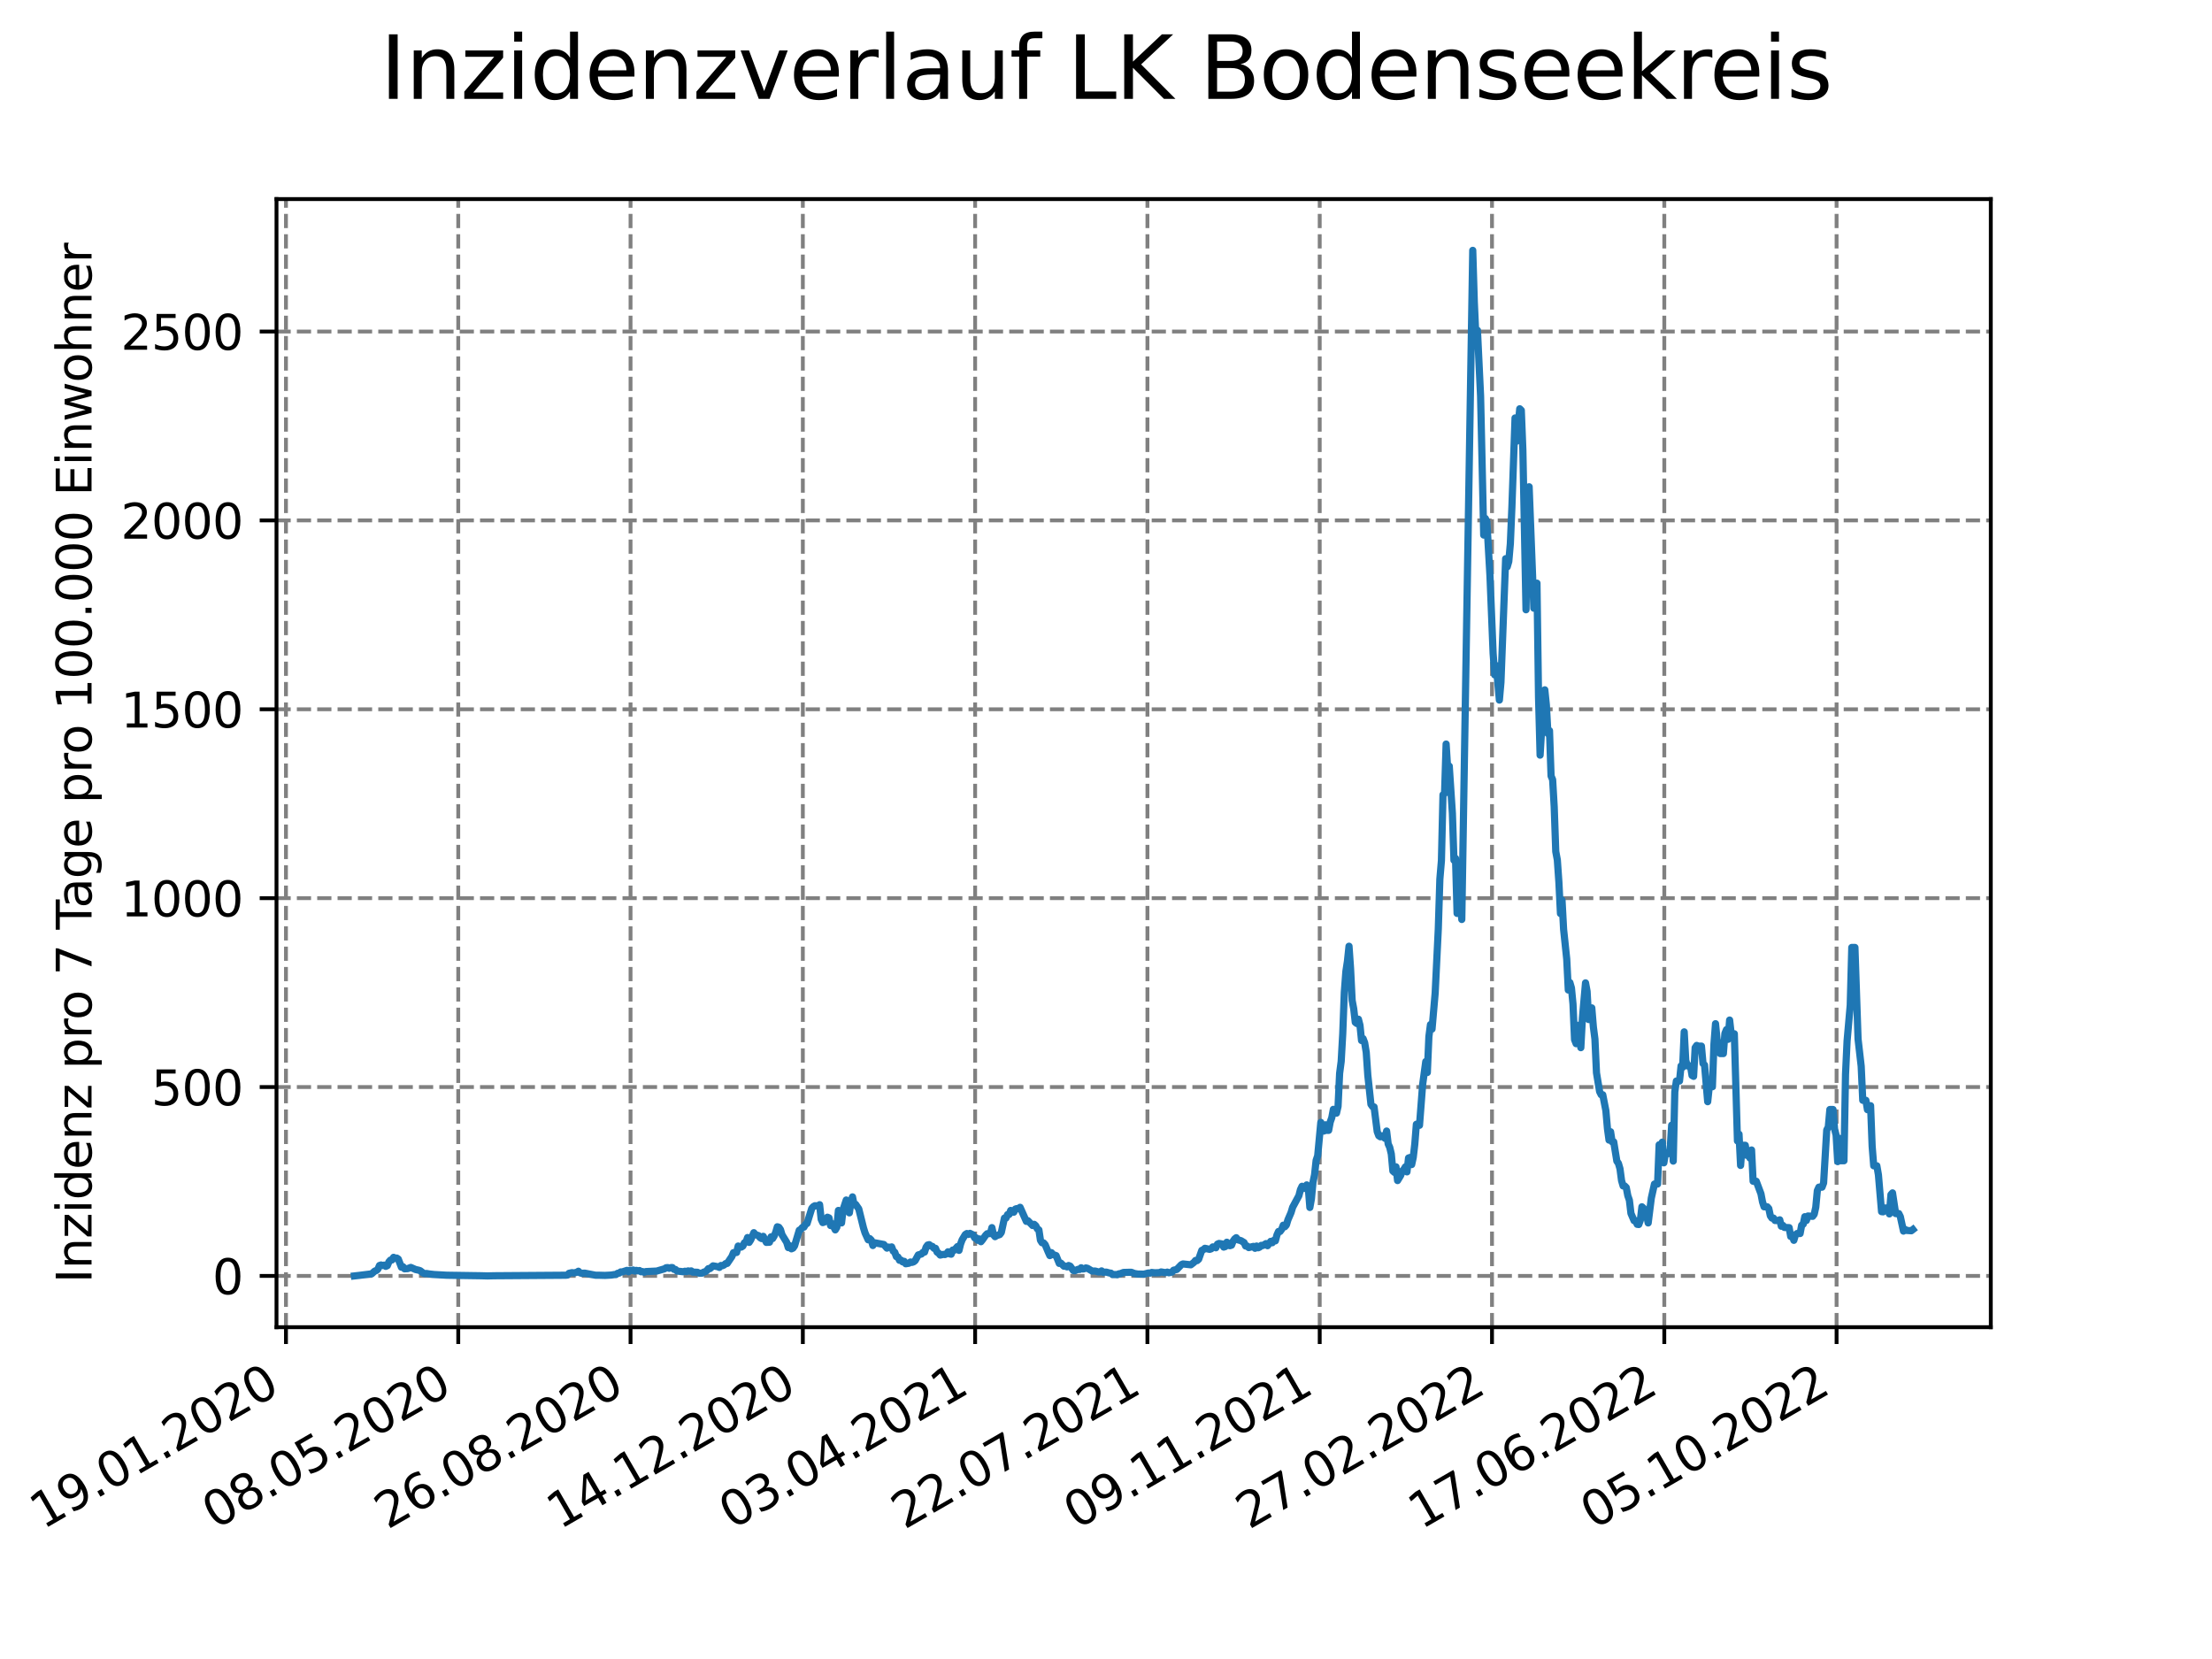 <?xml version="1.0" encoding="utf-8" standalone="no"?>
<!DOCTYPE svg PUBLIC "-//W3C//DTD SVG 1.1//EN"
  "http://www.w3.org/Graphics/SVG/1.1/DTD/svg11.dtd">
<svg xmlns:xlink="http://www.w3.org/1999/xlink" width="460.8pt" height="345.6pt" viewBox="0 0 460.8 345.6" xmlns="http://www.w3.org/2000/svg" version="1.1">
 <defs>
  <style type="text/css">*{stroke-linejoin: round; stroke-linecap: butt}</style>
 </defs>
 <g id="figure_1">
  <g id="patch_1">
   <path d="M 0 345.6 
L 460.8 345.6 
L 460.8 0 
L 0 0 
z
" style="fill: #ffffff"/>
  </g>
  <g id="axes_1">
   <g id="patch_2">
    <path d="M 57.6 276.48 
L 414.72 276.48 
L 414.72 41.472 
L 57.6 41.472 
z
" style="fill: #ffffff"/>
   </g>
   <g id="matplotlib.axis_1">
    <g id="xtick_1">
     <g id="line2d_1">
      <path d="M 59.571 276.48 
L 59.571 41.472 
" clip-path="url(#pe6382458a6)" style="fill: none; stroke-dasharray: 2.96,1.28; stroke-dashoffset: 0; stroke: #808080; stroke-width: 0.8"/>
     </g>
     <g id="line2d_2">
      <defs>
       <path id="m60e5f8eee6" d="M 0 0 
L 0 3.5 
" style="stroke: #000000; stroke-width: 0.8"/>
      </defs>
      <g>
       <use xlink:href="#m60e5f8eee6" x="59.571" y="276.48" style="stroke: #000000; stroke-width: 0.8"/>
      </g>
     </g>
     <g id="text_1">
      <!-- 19.01.2020 -->
      <g transform="translate(8.946 318.689) rotate(-30) scale(0.1 -0.1)">
       <defs>
        <path id="DejaVuSans-31" d="M 794 531 
L 1825 531 
L 1825 4091 
L 703 3866 
L 703 4441 
L 1819 4666 
L 2450 4666 
L 2450 531 
L 3481 531 
L 3481 0 
L 794 0 
L 794 531 
z
" transform="scale(0.016)"/>
        <path id="DejaVuSans-39" d="M 703 97 
L 703 672 
Q 941 559 1184 500 
Q 1428 441 1663 441 
Q 2288 441 2617 861 
Q 2947 1281 2994 2138 
Q 2813 1869 2534 1725 
Q 2256 1581 1919 1581 
Q 1219 1581 811 2004 
Q 403 2428 403 3163 
Q 403 3881 828 4315 
Q 1253 4750 1959 4750 
Q 2769 4750 3195 4129 
Q 3622 3509 3622 2328 
Q 3622 1225 3098 567 
Q 2575 -91 1691 -91 
Q 1453 -91 1209 -44 
Q 966 3 703 97 
z
M 1959 2075 
Q 2384 2075 2632 2365 
Q 2881 2656 2881 3163 
Q 2881 3666 2632 3958 
Q 2384 4250 1959 4250 
Q 1534 4250 1286 3958 
Q 1038 3666 1038 3163 
Q 1038 2656 1286 2365 
Q 1534 2075 1959 2075 
z
" transform="scale(0.016)"/>
        <path id="DejaVuSans-2e" d="M 684 794 
L 1344 794 
L 1344 0 
L 684 0 
L 684 794 
z
" transform="scale(0.016)"/>
        <path id="DejaVuSans-30" d="M 2034 4250 
Q 1547 4250 1301 3770 
Q 1056 3291 1056 2328 
Q 1056 1369 1301 889 
Q 1547 409 2034 409 
Q 2525 409 2770 889 
Q 3016 1369 3016 2328 
Q 3016 3291 2770 3770 
Q 2525 4250 2034 4250 
z
M 2034 4750 
Q 2819 4750 3233 4129 
Q 3647 3509 3647 2328 
Q 3647 1150 3233 529 
Q 2819 -91 2034 -91 
Q 1250 -91 836 529 
Q 422 1150 422 2328 
Q 422 3509 836 4129 
Q 1250 4750 2034 4750 
z
" transform="scale(0.016)"/>
        <path id="DejaVuSans-32" d="M 1228 531 
L 3431 531 
L 3431 0 
L 469 0 
L 469 531 
Q 828 903 1448 1529 
Q 2069 2156 2228 2338 
Q 2531 2678 2651 2914 
Q 2772 3150 2772 3378 
Q 2772 3750 2511 3984 
Q 2250 4219 1831 4219 
Q 1534 4219 1204 4116 
Q 875 4013 500 3803 
L 500 4441 
Q 881 4594 1212 4672 
Q 1544 4750 1819 4750 
Q 2544 4750 2975 4387 
Q 3406 4025 3406 3419 
Q 3406 3131 3298 2873 
Q 3191 2616 2906 2266 
Q 2828 2175 2409 1742 
Q 1991 1309 1228 531 
z
" transform="scale(0.016)"/>
       </defs>
       <use xlink:href="#DejaVuSans-31"/>
       <use xlink:href="#DejaVuSans-39" x="63.623"/>
       <use xlink:href="#DejaVuSans-2e" x="127.246"/>
       <use xlink:href="#DejaVuSans-30" x="159.033"/>
       <use xlink:href="#DejaVuSans-31" x="222.656"/>
       <use xlink:href="#DejaVuSans-2e" x="286.279"/>
       <use xlink:href="#DejaVuSans-32" x="318.066"/>
       <use xlink:href="#DejaVuSans-30" x="381.689"/>
       <use xlink:href="#DejaVuSans-32" x="445.312"/>
       <use xlink:href="#DejaVuSans-30" x="508.936"/>
      </g>
     </g>
    </g>
    <g id="xtick_2">
     <g id="line2d_3">
      <path d="M 95.463 276.48 
L 95.463 41.472 
" clip-path="url(#pe6382458a6)" style="fill: none; stroke-dasharray: 2.96,1.28; stroke-dashoffset: 0; stroke: #808080; stroke-width: 0.8"/>
     </g>
     <g id="line2d_4">
      <g>
       <use xlink:href="#m60e5f8eee6" x="95.463" y="276.48" style="stroke: #000000; stroke-width: 0.8"/>
      </g>
     </g>
     <g id="text_2">
      <!-- 08.05.2020 -->
      <g transform="translate(44.838 318.689) rotate(-30) scale(0.1 -0.1)">
       <defs>
        <path id="DejaVuSans-38" d="M 2034 2216 
Q 1584 2216 1326 1975 
Q 1069 1734 1069 1313 
Q 1069 891 1326 650 
Q 1584 409 2034 409 
Q 2484 409 2743 651 
Q 3003 894 3003 1313 
Q 3003 1734 2745 1975 
Q 2488 2216 2034 2216 
z
M 1403 2484 
Q 997 2584 770 2862 
Q 544 3141 544 3541 
Q 544 4100 942 4425 
Q 1341 4750 2034 4750 
Q 2731 4750 3128 4425 
Q 3525 4100 3525 3541 
Q 3525 3141 3298 2862 
Q 3072 2584 2669 2484 
Q 3125 2378 3379 2068 
Q 3634 1759 3634 1313 
Q 3634 634 3220 271 
Q 2806 -91 2034 -91 
Q 1263 -91 848 271 
Q 434 634 434 1313 
Q 434 1759 690 2068 
Q 947 2378 1403 2484 
z
M 1172 3481 
Q 1172 3119 1398 2916 
Q 1625 2713 2034 2713 
Q 2441 2713 2670 2916 
Q 2900 3119 2900 3481 
Q 2900 3844 2670 4047 
Q 2441 4250 2034 4250 
Q 1625 4250 1398 4047 
Q 1172 3844 1172 3481 
z
" transform="scale(0.016)"/>
        <path id="DejaVuSans-35" d="M 691 4666 
L 3169 4666 
L 3169 4134 
L 1269 4134 
L 1269 2991 
Q 1406 3038 1543 3061 
Q 1681 3084 1819 3084 
Q 2600 3084 3056 2656 
Q 3513 2228 3513 1497 
Q 3513 744 3044 326 
Q 2575 -91 1722 -91 
Q 1428 -91 1123 -41 
Q 819 9 494 109 
L 494 744 
Q 775 591 1075 516 
Q 1375 441 1709 441 
Q 2250 441 2565 725 
Q 2881 1009 2881 1497 
Q 2881 1984 2565 2268 
Q 2250 2553 1709 2553 
Q 1456 2553 1204 2497 
Q 953 2441 691 2322 
L 691 4666 
z
" transform="scale(0.016)"/>
       </defs>
       <use xlink:href="#DejaVuSans-30"/>
       <use xlink:href="#DejaVuSans-38" x="63.623"/>
       <use xlink:href="#DejaVuSans-2e" x="127.246"/>
       <use xlink:href="#DejaVuSans-30" x="159.033"/>
       <use xlink:href="#DejaVuSans-35" x="222.656"/>
       <use xlink:href="#DejaVuSans-2e" x="286.279"/>
       <use xlink:href="#DejaVuSans-32" x="318.066"/>
       <use xlink:href="#DejaVuSans-30" x="381.689"/>
       <use xlink:href="#DejaVuSans-32" x="445.312"/>
       <use xlink:href="#DejaVuSans-30" x="508.936"/>
      </g>
     </g>
    </g>
    <g id="xtick_3">
     <g id="line2d_5">
      <path d="M 131.354 276.48 
L 131.354 41.472 
" clip-path="url(#pe6382458a6)" style="fill: none; stroke-dasharray: 2.96,1.28; stroke-dashoffset: 0; stroke: #808080; stroke-width: 0.8"/>
     </g>
     <g id="line2d_6">
      <g>
       <use xlink:href="#m60e5f8eee6" x="131.354" y="276.48" style="stroke: #000000; stroke-width: 0.8"/>
      </g>
     </g>
     <g id="text_3">
      <!-- 26.08.2020 -->
      <g transform="translate(80.729 318.689) rotate(-30) scale(0.1 -0.1)">
       <defs>
        <path id="DejaVuSans-36" d="M 2113 2584 
Q 1688 2584 1439 2293 
Q 1191 2003 1191 1497 
Q 1191 994 1439 701 
Q 1688 409 2113 409 
Q 2538 409 2786 701 
Q 3034 994 3034 1497 
Q 3034 2003 2786 2293 
Q 2538 2584 2113 2584 
z
M 3366 4563 
L 3366 3988 
Q 3128 4100 2886 4159 
Q 2644 4219 2406 4219 
Q 1781 4219 1451 3797 
Q 1122 3375 1075 2522 
Q 1259 2794 1537 2939 
Q 1816 3084 2150 3084 
Q 2853 3084 3261 2657 
Q 3669 2231 3669 1497 
Q 3669 778 3244 343 
Q 2819 -91 2113 -91 
Q 1303 -91 875 529 
Q 447 1150 447 2328 
Q 447 3434 972 4092 
Q 1497 4750 2381 4750 
Q 2619 4750 2861 4703 
Q 3103 4656 3366 4563 
z
" transform="scale(0.016)"/>
       </defs>
       <use xlink:href="#DejaVuSans-32"/>
       <use xlink:href="#DejaVuSans-36" x="63.623"/>
       <use xlink:href="#DejaVuSans-2e" x="127.246"/>
       <use xlink:href="#DejaVuSans-30" x="159.033"/>
       <use xlink:href="#DejaVuSans-38" x="222.656"/>
       <use xlink:href="#DejaVuSans-2e" x="286.279"/>
       <use xlink:href="#DejaVuSans-32" x="318.066"/>
       <use xlink:href="#DejaVuSans-30" x="381.689"/>
       <use xlink:href="#DejaVuSans-32" x="445.312"/>
       <use xlink:href="#DejaVuSans-30" x="508.936"/>
      </g>
     </g>
    </g>
    <g id="xtick_4">
     <g id="line2d_7">
      <path d="M 167.246 276.48 
L 167.246 41.472 
" clip-path="url(#pe6382458a6)" style="fill: none; stroke-dasharray: 2.96,1.28; stroke-dashoffset: 0; stroke: #808080; stroke-width: 0.8"/>
     </g>
     <g id="line2d_8">
      <g>
       <use xlink:href="#m60e5f8eee6" x="167.246" y="276.48" style="stroke: #000000; stroke-width: 0.8"/>
      </g>
     </g>
     <g id="text_4">
      <!-- 14.12.2020 -->
      <g transform="translate(116.62 318.689) rotate(-30) scale(0.1 -0.1)">
       <defs>
        <path id="DejaVuSans-34" d="M 2419 4116 
L 825 1625 
L 2419 1625 
L 2419 4116 
z
M 2253 4666 
L 3047 4666 
L 3047 1625 
L 3713 1625 
L 3713 1100 
L 3047 1100 
L 3047 0 
L 2419 0 
L 2419 1100 
L 313 1100 
L 313 1709 
L 2253 4666 
z
" transform="scale(0.016)"/>
       </defs>
       <use xlink:href="#DejaVuSans-31"/>
       <use xlink:href="#DejaVuSans-34" x="63.623"/>
       <use xlink:href="#DejaVuSans-2e" x="127.246"/>
       <use xlink:href="#DejaVuSans-31" x="159.033"/>
       <use xlink:href="#DejaVuSans-32" x="222.656"/>
       <use xlink:href="#DejaVuSans-2e" x="286.279"/>
       <use xlink:href="#DejaVuSans-32" x="318.066"/>
       <use xlink:href="#DejaVuSans-30" x="381.689"/>
       <use xlink:href="#DejaVuSans-32" x="445.312"/>
       <use xlink:href="#DejaVuSans-30" x="508.936"/>
      </g>
     </g>
    </g>
    <g id="xtick_5">
     <g id="line2d_9">
      <path d="M 203.137 276.48 
L 203.137 41.472 
" clip-path="url(#pe6382458a6)" style="fill: none; stroke-dasharray: 2.96,1.28; stroke-dashoffset: 0; stroke: #808080; stroke-width: 0.8"/>
     </g>
     <g id="line2d_10">
      <g>
       <use xlink:href="#m60e5f8eee6" x="203.137" y="276.48" style="stroke: #000000; stroke-width: 0.8"/>
      </g>
     </g>
     <g id="text_5">
      <!-- 03.04.2021 -->
      <g transform="translate(152.512 318.689) rotate(-30) scale(0.1 -0.1)">
       <defs>
        <path id="DejaVuSans-33" d="M 2597 2516 
Q 3050 2419 3304 2112 
Q 3559 1806 3559 1356 
Q 3559 666 3084 287 
Q 2609 -91 1734 -91 
Q 1441 -91 1130 -33 
Q 819 25 488 141 
L 488 750 
Q 750 597 1062 519 
Q 1375 441 1716 441 
Q 2309 441 2620 675 
Q 2931 909 2931 1356 
Q 2931 1769 2642 2001 
Q 2353 2234 1838 2234 
L 1294 2234 
L 1294 2753 
L 1863 2753 
Q 2328 2753 2575 2939 
Q 2822 3125 2822 3475 
Q 2822 3834 2567 4026 
Q 2313 4219 1838 4219 
Q 1578 4219 1281 4162 
Q 984 4106 628 3988 
L 628 4550 
Q 988 4650 1302 4700 
Q 1616 4750 1894 4750 
Q 2613 4750 3031 4423 
Q 3450 4097 3450 3541 
Q 3450 3153 3228 2886 
Q 3006 2619 2597 2516 
z
" transform="scale(0.016)"/>
       </defs>
       <use xlink:href="#DejaVuSans-30"/>
       <use xlink:href="#DejaVuSans-33" x="63.623"/>
       <use xlink:href="#DejaVuSans-2e" x="127.246"/>
       <use xlink:href="#DejaVuSans-30" x="159.033"/>
       <use xlink:href="#DejaVuSans-34" x="222.656"/>
       <use xlink:href="#DejaVuSans-2e" x="286.279"/>
       <use xlink:href="#DejaVuSans-32" x="318.066"/>
       <use xlink:href="#DejaVuSans-30" x="381.689"/>
       <use xlink:href="#DejaVuSans-32" x="445.312"/>
       <use xlink:href="#DejaVuSans-31" x="508.936"/>
      </g>
     </g>
    </g>
    <g id="xtick_6">
     <g id="line2d_11">
      <path d="M 239.029 276.48 
L 239.029 41.472 
" clip-path="url(#pe6382458a6)" style="fill: none; stroke-dasharray: 2.96,1.28; stroke-dashoffset: 0; stroke: #808080; stroke-width: 0.8"/>
     </g>
     <g id="line2d_12">
      <g>
       <use xlink:href="#m60e5f8eee6" x="239.029" y="276.48" style="stroke: #000000; stroke-width: 0.8"/>
      </g>
     </g>
     <g id="text_6">
      <!-- 22.07.2021 -->
      <g transform="translate(188.403 318.689) rotate(-30) scale(0.1 -0.1)">
       <defs>
        <path id="DejaVuSans-37" d="M 525 4666 
L 3525 4666 
L 3525 4397 
L 1831 0 
L 1172 0 
L 2766 4134 
L 525 4134 
L 525 4666 
z
" transform="scale(0.016)"/>
       </defs>
       <use xlink:href="#DejaVuSans-32"/>
       <use xlink:href="#DejaVuSans-32" x="63.623"/>
       <use xlink:href="#DejaVuSans-2e" x="127.246"/>
       <use xlink:href="#DejaVuSans-30" x="159.033"/>
       <use xlink:href="#DejaVuSans-37" x="222.656"/>
       <use xlink:href="#DejaVuSans-2e" x="286.279"/>
       <use xlink:href="#DejaVuSans-32" x="318.066"/>
       <use xlink:href="#DejaVuSans-30" x="381.689"/>
       <use xlink:href="#DejaVuSans-32" x="445.312"/>
       <use xlink:href="#DejaVuSans-31" x="508.936"/>
      </g>
     </g>
    </g>
    <g id="xtick_7">
     <g id="line2d_13">
      <path d="M 274.92 276.48 
L 274.92 41.472 
" clip-path="url(#pe6382458a6)" style="fill: none; stroke-dasharray: 2.96,1.28; stroke-dashoffset: 0; stroke: #808080; stroke-width: 0.8"/>
     </g>
     <g id="line2d_14">
      <g>
       <use xlink:href="#m60e5f8eee6" x="274.92" y="276.48" style="stroke: #000000; stroke-width: 0.8"/>
      </g>
     </g>
     <g id="text_7">
      <!-- 09.11.2021 -->
      <g transform="translate(224.295 318.689) rotate(-30) scale(0.1 -0.1)">
       <use xlink:href="#DejaVuSans-30"/>
       <use xlink:href="#DejaVuSans-39" x="63.623"/>
       <use xlink:href="#DejaVuSans-2e" x="127.246"/>
       <use xlink:href="#DejaVuSans-31" x="159.033"/>
       <use xlink:href="#DejaVuSans-31" x="222.656"/>
       <use xlink:href="#DejaVuSans-2e" x="286.279"/>
       <use xlink:href="#DejaVuSans-32" x="318.066"/>
       <use xlink:href="#DejaVuSans-30" x="381.689"/>
       <use xlink:href="#DejaVuSans-32" x="445.312"/>
       <use xlink:href="#DejaVuSans-31" x="508.936"/>
      </g>
     </g>
    </g>
    <g id="xtick_8">
     <g id="line2d_15">
      <path d="M 310.812 276.48 
L 310.812 41.472 
" clip-path="url(#pe6382458a6)" style="fill: none; stroke-dasharray: 2.96,1.28; stroke-dashoffset: 0; stroke: #808080; stroke-width: 0.8"/>
     </g>
     <g id="line2d_16">
      <g>
       <use xlink:href="#m60e5f8eee6" x="310.812" y="276.48" style="stroke: #000000; stroke-width: 0.8"/>
      </g>
     </g>
     <g id="text_8">
      <!-- 27.02.2022 -->
      <g transform="translate(260.186 318.689) rotate(-30) scale(0.1 -0.1)">
       <use xlink:href="#DejaVuSans-32"/>
       <use xlink:href="#DejaVuSans-37" x="63.623"/>
       <use xlink:href="#DejaVuSans-2e" x="127.246"/>
       <use xlink:href="#DejaVuSans-30" x="159.033"/>
       <use xlink:href="#DejaVuSans-32" x="222.656"/>
       <use xlink:href="#DejaVuSans-2e" x="286.279"/>
       <use xlink:href="#DejaVuSans-32" x="318.066"/>
       <use xlink:href="#DejaVuSans-30" x="381.689"/>
       <use xlink:href="#DejaVuSans-32" x="445.312"/>
       <use xlink:href="#DejaVuSans-32" x="508.936"/>
      </g>
     </g>
    </g>
    <g id="xtick_9">
     <g id="line2d_17">
      <path d="M 346.703 276.48 
L 346.703 41.472 
" clip-path="url(#pe6382458a6)" style="fill: none; stroke-dasharray: 2.96,1.28; stroke-dashoffset: 0; stroke: #808080; stroke-width: 0.8"/>
     </g>
     <g id="line2d_18">
      <g>
       <use xlink:href="#m60e5f8eee6" x="346.703" y="276.48" style="stroke: #000000; stroke-width: 0.8"/>
      </g>
     </g>
     <g id="text_9">
      <!-- 17.06.2022 -->
      <g transform="translate(296.078 318.689) rotate(-30) scale(0.1 -0.1)">
       <use xlink:href="#DejaVuSans-31"/>
       <use xlink:href="#DejaVuSans-37" x="63.623"/>
       <use xlink:href="#DejaVuSans-2e" x="127.246"/>
       <use xlink:href="#DejaVuSans-30" x="159.033"/>
       <use xlink:href="#DejaVuSans-36" x="222.656"/>
       <use xlink:href="#DejaVuSans-2e" x="286.279"/>
       <use xlink:href="#DejaVuSans-32" x="318.066"/>
       <use xlink:href="#DejaVuSans-30" x="381.689"/>
       <use xlink:href="#DejaVuSans-32" x="445.312"/>
       <use xlink:href="#DejaVuSans-32" x="508.936"/>
      </g>
     </g>
    </g>
    <g id="xtick_10">
     <g id="line2d_19">
      <path d="M 382.594 276.48 
L 382.594 41.472 
" clip-path="url(#pe6382458a6)" style="fill: none; stroke-dasharray: 2.96,1.28; stroke-dashoffset: 0; stroke: #808080; stroke-width: 0.8"/>
     </g>
     <g id="line2d_20">
      <g>
       <use xlink:href="#m60e5f8eee6" x="382.594" y="276.48" style="stroke: #000000; stroke-width: 0.8"/>
      </g>
     </g>
     <g id="text_10">
      <!-- 05.10.2022 -->
      <g transform="translate(331.969 318.689) rotate(-30) scale(0.1 -0.1)">
       <use xlink:href="#DejaVuSans-30"/>
       <use xlink:href="#DejaVuSans-35" x="63.623"/>
       <use xlink:href="#DejaVuSans-2e" x="127.246"/>
       <use xlink:href="#DejaVuSans-31" x="159.033"/>
       <use xlink:href="#DejaVuSans-30" x="222.656"/>
       <use xlink:href="#DejaVuSans-2e" x="286.279"/>
       <use xlink:href="#DejaVuSans-32" x="318.066"/>
       <use xlink:href="#DejaVuSans-30" x="381.689"/>
       <use xlink:href="#DejaVuSans-32" x="445.312"/>
       <use xlink:href="#DejaVuSans-32" x="508.936"/>
      </g>
     </g>
    </g>
   </g>
   <g id="matplotlib.axis_2">
    <g id="ytick_1">
     <g id="line2d_21">
      <path d="M 57.6 265.798 
L 414.72 265.798 
" clip-path="url(#pe6382458a6)" style="fill: none; stroke-dasharray: 2.96,1.28; stroke-dashoffset: 0; stroke: #808080; stroke-width: 0.8"/>
     </g>
     <g id="line2d_22">
      <defs>
       <path id="me1f7dee350" d="M 0 0 
L -3.5 0 
" style="stroke: #000000; stroke-width: 0.8"/>
      </defs>
      <g>
       <use xlink:href="#me1f7dee350" x="57.6" y="265.798" style="stroke: #000000; stroke-width: 0.8"/>
      </g>
     </g>
     <g id="text_11">
      <!-- 0 -->
      <g transform="translate(44.237 269.597) scale(0.1 -0.1)">
       <use xlink:href="#DejaVuSans-30"/>
      </g>
     </g>
    </g>
    <g id="ytick_2">
     <g id="line2d_23">
      <path d="M 57.6 226.451 
L 414.72 226.451 
" clip-path="url(#pe6382458a6)" style="fill: none; stroke-dasharray: 2.96,1.28; stroke-dashoffset: 0; stroke: #808080; stroke-width: 0.8"/>
     </g>
     <g id="line2d_24">
      <g>
       <use xlink:href="#me1f7dee350" x="57.6" y="226.451" style="stroke: #000000; stroke-width: 0.8"/>
      </g>
     </g>
     <g id="text_12">
      <!-- 500 -->
      <g transform="translate(31.512 230.25) scale(0.1 -0.1)">
       <use xlink:href="#DejaVuSans-35"/>
       <use xlink:href="#DejaVuSans-30" x="63.623"/>
       <use xlink:href="#DejaVuSans-30" x="127.246"/>
      </g>
     </g>
    </g>
    <g id="ytick_3">
     <g id="line2d_25">
      <path d="M 57.6 187.104 
L 414.72 187.104 
" clip-path="url(#pe6382458a6)" style="fill: none; stroke-dasharray: 2.96,1.28; stroke-dashoffset: 0; stroke: #808080; stroke-width: 0.8"/>
     </g>
     <g id="line2d_26">
      <g>
       <use xlink:href="#me1f7dee350" x="57.6" y="187.104" style="stroke: #000000; stroke-width: 0.8"/>
      </g>
     </g>
     <g id="text_13">
      <!-- 1000 -->
      <g transform="translate(25.15 190.903) scale(0.1 -0.1)">
       <use xlink:href="#DejaVuSans-31"/>
       <use xlink:href="#DejaVuSans-30" x="63.623"/>
       <use xlink:href="#DejaVuSans-30" x="127.246"/>
       <use xlink:href="#DejaVuSans-30" x="190.869"/>
      </g>
     </g>
    </g>
    <g id="ytick_4">
     <g id="line2d_27">
      <path d="M 57.6 147.756 
L 414.72 147.756 
" clip-path="url(#pe6382458a6)" style="fill: none; stroke-dasharray: 2.96,1.28; stroke-dashoffset: 0; stroke: #808080; stroke-width: 0.8"/>
     </g>
     <g id="line2d_28">
      <g>
       <use xlink:href="#me1f7dee350" x="57.6" y="147.756" style="stroke: #000000; stroke-width: 0.8"/>
      </g>
     </g>
     <g id="text_14">
      <!-- 1500 -->
      <g transform="translate(25.15 151.556) scale(0.1 -0.1)">
       <use xlink:href="#DejaVuSans-31"/>
       <use xlink:href="#DejaVuSans-35" x="63.623"/>
       <use xlink:href="#DejaVuSans-30" x="127.246"/>
       <use xlink:href="#DejaVuSans-30" x="190.869"/>
      </g>
     </g>
    </g>
    <g id="ytick_5">
     <g id="line2d_29">
      <path d="M 57.6 108.409 
L 414.72 108.409 
" clip-path="url(#pe6382458a6)" style="fill: none; stroke-dasharray: 2.96,1.28; stroke-dashoffset: 0; stroke: #808080; stroke-width: 0.8"/>
     </g>
     <g id="line2d_30">
      <g>
       <use xlink:href="#me1f7dee350" x="57.6" y="108.409" style="stroke: #000000; stroke-width: 0.8"/>
      </g>
     </g>
     <g id="text_15">
      <!-- 2000 -->
      <g transform="translate(25.15 112.209) scale(0.1 -0.1)">
       <use xlink:href="#DejaVuSans-32"/>
       <use xlink:href="#DejaVuSans-30" x="63.623"/>
       <use xlink:href="#DejaVuSans-30" x="127.246"/>
       <use xlink:href="#DejaVuSans-30" x="190.869"/>
      </g>
     </g>
    </g>
    <g id="ytick_6">
     <g id="line2d_31">
      <path d="M 57.6 69.062 
L 414.72 69.062 
" clip-path="url(#pe6382458a6)" style="fill: none; stroke-dasharray: 2.96,1.28; stroke-dashoffset: 0; stroke: #808080; stroke-width: 0.8"/>
     </g>
     <g id="line2d_32">
      <g>
       <use xlink:href="#me1f7dee350" x="57.6" y="69.062" style="stroke: #000000; stroke-width: 0.8"/>
      </g>
     </g>
     <g id="text_16">
      <!-- 2500 -->
      <g transform="translate(25.15 72.861) scale(0.1 -0.1)">
       <use xlink:href="#DejaVuSans-32"/>
       <use xlink:href="#DejaVuSans-35" x="63.623"/>
       <use xlink:href="#DejaVuSans-30" x="127.246"/>
       <use xlink:href="#DejaVuSans-30" x="190.869"/>
      </g>
     </g>
    </g>
    <g id="text_17">
     <!-- Inzidenz pro 7 Tage pro 100.000 Einwohner -->
     <g transform="translate(19.07 267.301) rotate(-90) scale(0.1 -0.1)">
      <defs>
       <path id="DejaVuSans-49" d="M 628 4666 
L 1259 4666 
L 1259 0 
L 628 0 
L 628 4666 
z
" transform="scale(0.016)"/>
       <path id="DejaVuSans-6e" d="M 3513 2113 
L 3513 0 
L 2938 0 
L 2938 2094 
Q 2938 2591 2744 2837 
Q 2550 3084 2163 3084 
Q 1697 3084 1428 2787 
Q 1159 2491 1159 1978 
L 1159 0 
L 581 0 
L 581 3500 
L 1159 3500 
L 1159 2956 
Q 1366 3272 1645 3428 
Q 1925 3584 2291 3584 
Q 2894 3584 3203 3211 
Q 3513 2838 3513 2113 
z
" transform="scale(0.016)"/>
       <path id="DejaVuSans-7a" d="M 353 3500 
L 3084 3500 
L 3084 2975 
L 922 459 
L 3084 459 
L 3084 0 
L 275 0 
L 275 525 
L 2438 3041 
L 353 3041 
L 353 3500 
z
" transform="scale(0.016)"/>
       <path id="DejaVuSans-69" d="M 603 3500 
L 1178 3500 
L 1178 0 
L 603 0 
L 603 3500 
z
M 603 4863 
L 1178 4863 
L 1178 4134 
L 603 4134 
L 603 4863 
z
" transform="scale(0.016)"/>
       <path id="DejaVuSans-64" d="M 2906 2969 
L 2906 4863 
L 3481 4863 
L 3481 0 
L 2906 0 
L 2906 525 
Q 2725 213 2448 61 
Q 2172 -91 1784 -91 
Q 1150 -91 751 415 
Q 353 922 353 1747 
Q 353 2572 751 3078 
Q 1150 3584 1784 3584 
Q 2172 3584 2448 3432 
Q 2725 3281 2906 2969 
z
M 947 1747 
Q 947 1113 1208 752 
Q 1469 391 1925 391 
Q 2381 391 2643 752 
Q 2906 1113 2906 1747 
Q 2906 2381 2643 2742 
Q 2381 3103 1925 3103 
Q 1469 3103 1208 2742 
Q 947 2381 947 1747 
z
" transform="scale(0.016)"/>
       <path id="DejaVuSans-65" d="M 3597 1894 
L 3597 1613 
L 953 1613 
Q 991 1019 1311 708 
Q 1631 397 2203 397 
Q 2534 397 2845 478 
Q 3156 559 3463 722 
L 3463 178 
Q 3153 47 2828 -22 
Q 2503 -91 2169 -91 
Q 1331 -91 842 396 
Q 353 884 353 1716 
Q 353 2575 817 3079 
Q 1281 3584 2069 3584 
Q 2775 3584 3186 3129 
Q 3597 2675 3597 1894 
z
M 3022 2063 
Q 3016 2534 2758 2815 
Q 2500 3097 2075 3097 
Q 1594 3097 1305 2825 
Q 1016 2553 972 2059 
L 3022 2063 
z
" transform="scale(0.016)"/>
       <path id="DejaVuSans-20" transform="scale(0.016)"/>
       <path id="DejaVuSans-70" d="M 1159 525 
L 1159 -1331 
L 581 -1331 
L 581 3500 
L 1159 3500 
L 1159 2969 
Q 1341 3281 1617 3432 
Q 1894 3584 2278 3584 
Q 2916 3584 3314 3078 
Q 3713 2572 3713 1747 
Q 3713 922 3314 415 
Q 2916 -91 2278 -91 
Q 1894 -91 1617 61 
Q 1341 213 1159 525 
z
M 3116 1747 
Q 3116 2381 2855 2742 
Q 2594 3103 2138 3103 
Q 1681 3103 1420 2742 
Q 1159 2381 1159 1747 
Q 1159 1113 1420 752 
Q 1681 391 2138 391 
Q 2594 391 2855 752 
Q 3116 1113 3116 1747 
z
" transform="scale(0.016)"/>
       <path id="DejaVuSans-72" d="M 2631 2963 
Q 2534 3019 2420 3045 
Q 2306 3072 2169 3072 
Q 1681 3072 1420 2755 
Q 1159 2438 1159 1844 
L 1159 0 
L 581 0 
L 581 3500 
L 1159 3500 
L 1159 2956 
Q 1341 3275 1631 3429 
Q 1922 3584 2338 3584 
Q 2397 3584 2469 3576 
Q 2541 3569 2628 3553 
L 2631 2963 
z
" transform="scale(0.016)"/>
       <path id="DejaVuSans-6f" d="M 1959 3097 
Q 1497 3097 1228 2736 
Q 959 2375 959 1747 
Q 959 1119 1226 758 
Q 1494 397 1959 397 
Q 2419 397 2687 759 
Q 2956 1122 2956 1747 
Q 2956 2369 2687 2733 
Q 2419 3097 1959 3097 
z
M 1959 3584 
Q 2709 3584 3137 3096 
Q 3566 2609 3566 1747 
Q 3566 888 3137 398 
Q 2709 -91 1959 -91 
Q 1206 -91 779 398 
Q 353 888 353 1747 
Q 353 2609 779 3096 
Q 1206 3584 1959 3584 
z
" transform="scale(0.016)"/>
       <path id="DejaVuSans-54" d="M -19 4666 
L 3928 4666 
L 3928 4134 
L 2272 4134 
L 2272 0 
L 1638 0 
L 1638 4134 
L -19 4134 
L -19 4666 
z
" transform="scale(0.016)"/>
       <path id="DejaVuSans-61" d="M 2194 1759 
Q 1497 1759 1228 1600 
Q 959 1441 959 1056 
Q 959 750 1161 570 
Q 1363 391 1709 391 
Q 2188 391 2477 730 
Q 2766 1069 2766 1631 
L 2766 1759 
L 2194 1759 
z
M 3341 1997 
L 3341 0 
L 2766 0 
L 2766 531 
Q 2569 213 2275 61 
Q 1981 -91 1556 -91 
Q 1019 -91 701 211 
Q 384 513 384 1019 
Q 384 1609 779 1909 
Q 1175 2209 1959 2209 
L 2766 2209 
L 2766 2266 
Q 2766 2663 2505 2880 
Q 2244 3097 1772 3097 
Q 1472 3097 1187 3025 
Q 903 2953 641 2809 
L 641 3341 
Q 956 3463 1253 3523 
Q 1550 3584 1831 3584 
Q 2591 3584 2966 3190 
Q 3341 2797 3341 1997 
z
" transform="scale(0.016)"/>
       <path id="DejaVuSans-67" d="M 2906 1791 
Q 2906 2416 2648 2759 
Q 2391 3103 1925 3103 
Q 1463 3103 1205 2759 
Q 947 2416 947 1791 
Q 947 1169 1205 825 
Q 1463 481 1925 481 
Q 2391 481 2648 825 
Q 2906 1169 2906 1791 
z
M 3481 434 
Q 3481 -459 3084 -895 
Q 2688 -1331 1869 -1331 
Q 1566 -1331 1297 -1286 
Q 1028 -1241 775 -1147 
L 775 -588 
Q 1028 -725 1275 -790 
Q 1522 -856 1778 -856 
Q 2344 -856 2625 -561 
Q 2906 -266 2906 331 
L 2906 616 
Q 2728 306 2450 153 
Q 2172 0 1784 0 
Q 1141 0 747 490 
Q 353 981 353 1791 
Q 353 2603 747 3093 
Q 1141 3584 1784 3584 
Q 2172 3584 2450 3431 
Q 2728 3278 2906 2969 
L 2906 3500 
L 3481 3500 
L 3481 434 
z
" transform="scale(0.016)"/>
       <path id="DejaVuSans-45" d="M 628 4666 
L 3578 4666 
L 3578 4134 
L 1259 4134 
L 1259 2753 
L 3481 2753 
L 3481 2222 
L 1259 2222 
L 1259 531 
L 3634 531 
L 3634 0 
L 628 0 
L 628 4666 
z
" transform="scale(0.016)"/>
       <path id="DejaVuSans-77" d="M 269 3500 
L 844 3500 
L 1563 769 
L 2278 3500 
L 2956 3500 
L 3675 769 
L 4391 3500 
L 4966 3500 
L 4050 0 
L 3372 0 
L 2619 2869 
L 1863 0 
L 1184 0 
L 269 3500 
z
" transform="scale(0.016)"/>
       <path id="DejaVuSans-68" d="M 3513 2113 
L 3513 0 
L 2938 0 
L 2938 2094 
Q 2938 2591 2744 2837 
Q 2550 3084 2163 3084 
Q 1697 3084 1428 2787 
Q 1159 2491 1159 1978 
L 1159 0 
L 581 0 
L 581 4863 
L 1159 4863 
L 1159 2956 
Q 1366 3272 1645 3428 
Q 1925 3584 2291 3584 
Q 2894 3584 3203 3211 
Q 3513 2838 3513 2113 
z
" transform="scale(0.016)"/>
      </defs>
      <use xlink:href="#DejaVuSans-49"/>
      <use xlink:href="#DejaVuSans-6e" x="29.492"/>
      <use xlink:href="#DejaVuSans-7a" x="92.871"/>
      <use xlink:href="#DejaVuSans-69" x="145.361"/>
      <use xlink:href="#DejaVuSans-64" x="173.145"/>
      <use xlink:href="#DejaVuSans-65" x="236.621"/>
      <use xlink:href="#DejaVuSans-6e" x="298.145"/>
      <use xlink:href="#DejaVuSans-7a" x="361.523"/>
      <use xlink:href="#DejaVuSans-20" x="414.014"/>
      <use xlink:href="#DejaVuSans-70" x="445.801"/>
      <use xlink:href="#DejaVuSans-72" x="509.277"/>
      <use xlink:href="#DejaVuSans-6f" x="548.141"/>
      <use xlink:href="#DejaVuSans-20" x="609.322"/>
      <use xlink:href="#DejaVuSans-37" x="641.109"/>
      <use xlink:href="#DejaVuSans-20" x="704.732"/>
      <use xlink:href="#DejaVuSans-54" x="736.52"/>
      <use xlink:href="#DejaVuSans-61" x="781.104"/>
      <use xlink:href="#DejaVuSans-67" x="842.383"/>
      <use xlink:href="#DejaVuSans-65" x="905.859"/>
      <use xlink:href="#DejaVuSans-20" x="967.383"/>
      <use xlink:href="#DejaVuSans-70" x="999.17"/>
      <use xlink:href="#DejaVuSans-72" x="1062.646"/>
      <use xlink:href="#DejaVuSans-6f" x="1101.51"/>
      <use xlink:href="#DejaVuSans-20" x="1162.691"/>
      <use xlink:href="#DejaVuSans-31" x="1194.479"/>
      <use xlink:href="#DejaVuSans-30" x="1258.102"/>
      <use xlink:href="#DejaVuSans-30" x="1321.725"/>
      <use xlink:href="#DejaVuSans-2e" x="1385.348"/>
      <use xlink:href="#DejaVuSans-30" x="1417.135"/>
      <use xlink:href="#DejaVuSans-30" x="1480.758"/>
      <use xlink:href="#DejaVuSans-30" x="1544.381"/>
      <use xlink:href="#DejaVuSans-20" x="1608.004"/>
      <use xlink:href="#DejaVuSans-45" x="1639.791"/>
      <use xlink:href="#DejaVuSans-69" x="1702.975"/>
      <use xlink:href="#DejaVuSans-6e" x="1730.758"/>
      <use xlink:href="#DejaVuSans-77" x="1794.137"/>
      <use xlink:href="#DejaVuSans-6f" x="1875.924"/>
      <use xlink:href="#DejaVuSans-68" x="1937.105"/>
      <use xlink:href="#DejaVuSans-6e" x="2000.484"/>
      <use xlink:href="#DejaVuSans-65" x="2063.863"/>
      <use xlink:href="#DejaVuSans-72" x="2125.387"/>
     </g>
    </g>
   </g>
   <g id="line2d_33">
    <path d="M 73.833 265.798 
L 74.812 265.689 
L 77.422 265.364 
L 78.074 264.785 
L 78.401 264.676 
L 78.727 264.387 
L 79.053 263.627 
L 79.38 263.518 
L 79.706 263.627 
L 80.032 263.554 
L 80.358 263.808 
L 80.685 263.663 
L 81.011 262.867 
L 81.337 262.505 
L 81.664 262.469 
L 81.99 261.926 
L 82.316 262.107 
L 82.642 262.071 
L 82.969 262.288 
L 83.621 263.989 
L 83.948 263.88 
L 84.274 264.314 
L 84.926 264.278 
L 85.579 264.025 
L 86.558 264.459 
L 87.21 264.604 
L 87.537 264.712 
L 88.189 265.219 
L 88.516 265.327 
L 88.842 265.291 
L 89.494 265.4 
L 90.473 265.508 
L 92.431 265.617 
L 93.084 265.653 
L 100.262 265.762 
L 101.567 265.798 
L 102.872 265.762 
L 117.881 265.653 
L 118.208 265.617 
L 118.534 265.255 
L 119.186 265.11 
L 119.513 265.183 
L 120.165 265.038 
L 120.492 264.821 
L 120.818 265.146 
L 121.144 265.255 
L 121.797 265.219 
L 124.081 265.653 
L 124.733 265.653 
L 126.038 265.689 
L 127.344 265.617 
L 127.996 265.508 
L 128.322 265.508 
L 128.649 265.255 
L 128.975 265.219 
L 129.301 264.966 
L 129.628 264.966 
L 130.606 264.64 
L 130.933 264.929 
L 131.259 264.604 
L 131.585 264.676 
L 131.912 264.567 
L 132.238 264.785 
L 132.564 264.64 
L 132.89 264.748 
L 133.217 264.676 
L 133.543 264.929 
L 133.869 264.893 
L 134.196 265.038 
L 134.522 264.893 
L 136.806 264.785 
L 138.437 264.314 
L 138.764 264.097 
L 139.09 264.061 
L 139.416 264.206 
L 139.742 264.061 
L 140.069 264.061 
L 140.395 264.423 
L 140.721 264.459 
L 141.048 264.785 
L 142.353 264.929 
L 142.679 264.821 
L 143.005 264.893 
L 143.332 264.748 
L 143.658 264.821 
L 143.984 264.748 
L 144.31 265.002 
L 145.289 265.038 
L 145.616 265.219 
L 146.268 265.219 
L 146.595 265.002 
L 146.921 264.929 
L 147.247 264.676 
L 147.573 264.278 
L 147.9 264.278 
L 148.552 263.699 
L 149.531 263.88 
L 149.857 264.025 
L 150.184 263.627 
L 150.51 263.663 
L 150.836 263.518 
L 151.163 263.229 
L 151.489 263.192 
L 152.468 261.745 
L 152.794 260.949 
L 153.447 260.913 
L 153.773 259.574 
L 154.425 259.791 
L 154.752 259.574 
L 155.078 258.886 
L 155.404 258.741 
L 155.731 257.801 
L 156.057 258.814 
L 156.383 258.307 
L 157.036 256.787 
L 157.362 257.185 
L 158.015 257.403 
L 158.341 257.837 
L 158.667 258.018 
L 158.993 257.547 
L 159.646 258.814 
L 160.299 258.778 
L 160.625 257.656 
L 160.951 258.018 
L 161.277 257.475 
L 161.604 256.679 
L 161.93 255.557 
L 162.256 255.666 
L 162.583 256.136 
L 162.909 257.222 
L 163.888 258.814 
L 164.214 259.899 
L 164.54 259.501 
L 164.867 260.153 
L 165.193 260.008 
L 165.519 259.538 
L 166.498 256.281 
L 166.824 256.1 
L 167.151 255.702 
L 167.477 255.629 
L 167.803 255.051 
L 168.129 254.87 
L 169.108 251.721 
L 169.435 251.36 
L 169.761 251.179 
L 170.413 251.215 
L 170.74 250.961 
L 171.066 254.001 
L 171.392 254.689 
L 171.719 254.58 
L 172.371 253.567 
L 172.697 253.712 
L 173.024 255.304 
L 173.35 254.906 
L 174.003 256.208 
L 174.329 255.666 
L 174.655 252.156 
L 174.981 254.291 
L 175.308 254.761 
L 175.634 251.975 
L 176.287 249.984 
L 176.613 250.708 
L 176.939 252.662 
L 177.265 250.455 
L 177.592 249.333 
L 177.918 250.961 
L 178.244 250.889 
L 178.897 251.83 
L 179.876 255.774 
L 180.202 256.824 
L 180.855 258.271 
L 181.181 258.018 
L 181.507 258.343 
L 181.833 259.465 
L 182.16 258.886 
L 184.117 259.248 
L 184.77 260.008 
L 185.096 259.791 
L 185.423 259.863 
L 185.749 259.755 
L 186.075 260.623 
L 186.401 260.876 
L 186.728 261.781 
L 187.054 261.854 
L 187.38 262.541 
L 187.707 262.505 
L 188.033 262.867 
L 188.359 262.758 
L 188.685 263.265 
L 189.338 263.156 
L 189.664 262.903 
L 189.991 262.975 
L 190.317 262.867 
L 190.643 262.613 
L 191.296 261.419 
L 191.948 261.238 
L 192.275 260.876 
L 192.601 260.84 
L 192.927 259.791 
L 193.253 259.357 
L 193.58 259.284 
L 193.906 259.574 
L 194.232 259.646 
L 194.559 260.044 
L 194.885 260.044 
L 195.211 260.84 
L 195.537 261.057 
L 195.864 261.455 
L 196.516 261.311 
L 196.843 261.347 
L 197.169 261.202 
L 197.495 260.768 
L 197.821 261.202 
L 198.148 261.275 
L 198.474 260.406 
L 198.8 260.442 
L 199.453 259.682 
L 199.779 260.478 
L 200.105 259.14 
L 200.432 258.271 
L 201.084 257.185 
L 201.411 256.968 
L 201.737 257.149 
L 202.063 256.932 
L 202.716 257.258 
L 203.042 257.873 
L 203.368 257.873 
L 203.695 258.38 
L 204.021 258.09 
L 204.347 258.669 
L 204.673 258.271 
L 205.326 257.33 
L 205.652 257.005 
L 206.305 256.968 
L 206.631 255.738 
L 206.957 257.222 
L 207.284 257.62 
L 207.61 257.403 
L 208.263 257.185 
L 208.589 256.751 
L 209.241 253.748 
L 209.568 253.748 
L 209.894 253.024 
L 210.22 252.988 
L 210.547 252.156 
L 210.873 252.517 
L 211.199 252.517 
L 211.525 251.866 
L 211.852 251.758 
L 212.178 251.794 
L 212.504 251.504 
L 213.809 254.435 
L 214.136 254.291 
L 215.115 255.304 
L 215.441 255.051 
L 215.767 255.34 
L 216.093 255.991 
L 216.42 256.208 
L 216.746 258.38 
L 217.072 258.886 
L 217.399 258.922 
L 217.725 259.284 
L 218.377 260.84 
L 218.704 261.564 
L 219.03 260.949 
L 219.356 261.347 
L 220.009 261.564 
L 220.661 263.192 
L 220.988 263.12 
L 221.64 263.771 
L 221.967 263.771 
L 222.293 263.916 
L 222.619 263.627 
L 222.945 263.771 
L 223.598 264.676 
L 223.924 264.712 
L 224.577 264.423 
L 224.903 264.459 
L 225.229 264.097 
L 225.556 264.35 
L 225.882 264.314 
L 226.208 264.133 
L 226.535 264.206 
L 227.513 264.785 
L 228.166 264.785 
L 228.819 264.966 
L 229.145 264.966 
L 229.471 264.748 
L 229.797 265.038 
L 230.45 265.002 
L 231.103 265.183 
L 231.429 265.219 
L 231.755 265.508 
L 232.408 265.508 
L 232.734 265.545 
L 233.06 265.364 
L 233.387 265.327 
L 234.039 265.074 
L 235.344 265.038 
L 235.671 265.038 
L 236.323 265.291 
L 236.976 265.4 
L 238.281 265.436 
L 239.26 265.183 
L 239.586 265.219 
L 239.912 265.074 
L 240.565 265.146 
L 241.544 265.11 
L 241.87 264.966 
L 242.523 265.074 
L 242.849 265.11 
L 243.175 265.002 
L 243.501 265.146 
L 244.154 265.002 
L 244.48 264.604 
L 245.133 264.459 
L 246.112 263.446 
L 246.438 263.301 
L 248.069 263.482 
L 248.722 262.975 
L 249.048 262.577 
L 249.375 262.613 
L 249.701 262.324 
L 250.353 260.478 
L 250.68 260.334 
L 251.006 260.044 
L 251.985 260.261 
L 252.311 260.153 
L 252.637 259.755 
L 252.964 259.755 
L 253.29 259.936 
L 253.616 259.176 
L 253.943 259.031 
L 254.595 259.14 
L 254.921 259.791 
L 255.248 259.682 
L 255.574 258.778 
L 255.9 259.429 
L 256.227 259.501 
L 256.553 259.393 
L 256.879 258.561 
L 257.205 258.09 
L 257.532 257.837 
L 257.858 258.271 
L 258.511 258.452 
L 259.163 258.85 
L 259.489 259.574 
L 259.816 259.574 
L 260.142 259.899 
L 260.795 259.719 
L 261.121 259.646 
L 261.447 260.044 
L 261.773 259.574 
L 262.1 259.936 
L 262.426 259.791 
L 262.752 259.429 
L 263.079 259.465 
L 263.731 259.067 
L 264.057 259.501 
L 264.71 258.597 
L 265.036 258.886 
L 265.363 258.38 
L 265.689 258.488 
L 266.015 257.258 
L 266.341 256.534 
L 266.668 256.534 
L 266.994 256.1 
L 267.32 255.231 
L 267.647 255.557 
L 267.973 255.195 
L 268.299 254.11 
L 268.952 252.59 
L 269.278 251.504 
L 270.583 249.08 
L 270.909 247.813 
L 271.236 247.126 
L 271.562 247.56 
L 271.888 247.56 
L 272.215 246.836 
L 272.541 247.451 
L 272.867 251.54 
L 273.193 249.731 
L 273.52 246.257 
L 273.846 244.737 
L 274.172 241.734 
L 274.499 240.757 
L 275.151 233.809 
L 275.477 235.618 
L 275.804 235.618 
L 276.13 234.316 
L 276.456 235.474 
L 276.783 235.474 
L 277.109 233.737 
L 277.435 232.832 
L 277.761 231.095 
L 278.088 231.24 
L 278.414 231.891 
L 278.74 230.48 
L 279.067 223.605 
L 279.393 221.108 
L 279.719 215.318 
L 280.045 206.706 
L 280.372 202.363 
L 280.698 200.228 
L 281.024 197.116 
L 281.351 201.821 
L 281.677 208.406 
L 282.003 210.143 
L 282.329 212.966 
L 282.656 213.219 
L 282.982 212.315 
L 283.308 213.581 
L 283.635 216.765 
L 283.961 216.367 
L 284.287 217.236 
L 284.613 219.226 
L 284.94 224.003 
L 285.592 230.046 
L 285.919 230.516 
L 286.245 230.589 
L 286.897 235.727 
L 287.224 236.596 
L 287.55 236.813 
L 287.876 236.596 
L 288.529 237.138 
L 288.855 235.618 
L 289.181 238.296 
L 289.508 239.02 
L 289.834 240.395 
L 290.16 243.941 
L 290.487 244.231 
L 290.813 243.073 
L 291.139 245.932 
L 291.792 244.846 
L 292.118 243.941 
L 292.444 243.616 
L 292.771 243.073 
L 293.097 244.122 
L 293.423 241.227 
L 293.749 241.119 
L 294.076 242.602 
L 294.402 241.119 
L 294.728 238.332 
L 295.055 234.207 
L 295.381 234.099 
L 295.707 234.424 
L 296.36 225.957 
L 297.012 221.144 
L 297.339 223.424 
L 297.665 215.933 
L 297.991 213.436 
L 298.317 214.377 
L 298.97 206.887 
L 299.623 193.534 
L 299.949 183.148 
L 300.275 179.276 
L 300.601 165.562 
L 300.928 165.309 
L 301.254 154.996 
L 301.58 160.206 
L 301.907 159.591 
L 302.559 169.434 
L 302.885 179.204 
L 303.212 178.806 
L 303.538 190.277 
L 303.864 183.402 
L 304.517 191.544 
L 306.801 52.154 
L 307.127 62.974 
L 307.453 70.103 
L 307.78 68.8 
L 308.432 82.478 
L 309.085 111.463 
L 309.411 107.99 
L 309.737 108.641 
L 310.39 120.003 
L 311.043 136.07 
L 311.369 140.593 
L 311.695 138.639 
L 312.348 145.84 
L 312.674 142.149 
L 313.653 116.385 
L 313.979 118.086 
L 314.305 116.964 
L 314.632 113.273 
L 314.958 105.601 
L 315.611 87.074 
L 315.937 91.923 
L 316.589 85.156 
L 316.916 85.482 
L 317.242 93.768 
L 317.895 127.024 
L 318.221 105.312 
L 318.547 101.404 
L 319.526 126.698 
L 319.852 125.287 
L 320.179 121.487 
L 320.505 145.225 
L 320.831 157.311 
L 321.157 151.847 
L 321.484 149.17 
L 321.81 143.705 
L 322.136 146.854 
L 322.463 152.824 
L 322.789 152.209 
L 323.115 161.654 
L 323.441 162.414 
L 323.768 168.059 
L 324.094 177.395 
L 324.42 179.132 
L 324.747 183.8 
L 325.073 190.313 
L 325.399 187.527 
L 325.726 193.606 
L 326.378 199.794 
L 326.704 206.235 
L 327.031 204.679 
L 327.357 205.801 
L 327.683 209.166 
L 328.01 216.585 
L 328.336 217.417 
L 328.662 213.581 
L 328.988 213.726 
L 329.315 218.249 
L 329.641 212.134 
L 330.294 204.752 
L 330.62 206.525 
L 330.946 212.387 
L 331.272 209.962 
L 331.599 209.962 
L 331.925 213.907 
L 332.251 216.44 
L 332.578 223.496 
L 333.23 227.404 
L 333.556 228.056 
L 333.883 228.056 
L 334.535 231.385 
L 334.862 235.112 
L 335.188 237.5 
L 335.514 235.763 
L 335.84 237.862 
L 336.167 237.862 
L 336.819 241.879 
L 337.146 242.349 
L 337.472 243.471 
L 337.798 245.932 
L 338.124 247.053 
L 338.451 247.053 
L 338.777 247.379 
L 339.103 249.08 
L 339.43 250.021 
L 339.756 252.771 
L 340.408 254.291 
L 340.735 254.291 
L 341.061 255.051 
L 341.387 255.087 
L 341.714 254.182 
L 342.04 251.396 
L 342.366 251.685 
L 342.692 253.133 
L 343.019 253.133 
L 343.345 254.761 
L 343.998 249.586 
L 344.65 246.655 
L 345.303 246.655 
L 345.629 238.477 
L 345.955 240.142 
L 346.282 237.934 
L 346.608 242.241 
L 346.934 240.323 
L 347.587 240.323 
L 347.913 239.563 
L 348.239 234.388 
L 348.566 241.879 
L 348.892 227.44 
L 349.218 225.197 
L 349.871 225.197 
L 350.197 222.049 
L 350.523 222.338 
L 350.85 214.956 
L 351.176 220.891 
L 351.502 222.049 
L 352.155 222.049 
L 352.481 224.039 
L 352.807 224.22 
L 353.134 218.249 
L 353.46 217.779 
L 353.786 217.923 
L 354.439 217.923 
L 354.765 221.542 
L 355.091 221.868 
L 355.744 229.503 
L 356.07 226.391 
L 356.723 226.391 
L 357.049 217.489 
L 357.375 213.255 
L 357.702 216.548 
L 358.354 219.479 
L 359.007 219.479 
L 359.333 215.282 
L 359.659 214.486 
L 359.986 216.512 
L 360.312 212.495 
L 360.638 215.354 
L 361.291 215.354 
L 361.943 237.681 
L 362.27 236.27 
L 362.596 242.783 
L 362.922 238.586 
L 363.575 238.586 
L 363.901 240.685 
L 364.227 239.961 
L 364.554 241.264 
L 364.88 239.563 
L 365.206 246.076 
L 365.859 246.076 
L 366.838 248.682 
L 367.164 250.382 
L 367.49 251.396 
L 368.143 251.396 
L 368.469 251.758 
L 368.795 253.277 
L 369.122 253.748 
L 369.448 253.748 
L 369.774 254.254 
L 370.427 254.254 
L 370.753 254.11 
L 371.079 255.449 
L 371.406 255.268 
L 371.732 255.702 
L 372.711 255.738 
L 373.037 257.584 
L 373.363 257.33 
L 373.69 258.38 
L 374.016 257.258 
L 374.342 256.968 
L 374.995 256.968 
L 375.321 255.231 
L 375.647 255.014 
L 375.974 253.458 
L 376.3 254.254 
L 376.626 253.314 
L 377.605 253.386 
L 377.931 252.952 
L 378.258 251.504 
L 378.584 248.03 
L 378.91 247.307 
L 379.563 247.307 
L 379.889 246.438 
L 380.542 235.401 
L 380.868 234.786 
L 381.194 231.131 
L 381.847 231.131 
L 382.173 235.184 
L 382.499 236.487 
L 382.826 241.987 
L 383.152 237.138 
L 383.478 241.806 
L 384.131 241.806 
L 384.457 223.786 
L 384.783 216.838 
L 385.436 209.42 
L 385.762 197.37 
L 386.415 197.37 
L 387.067 216.44 
L 387.72 222.121 
L 388.046 229.214 
L 388.699 229.214 
L 389.025 231.168 
L 389.351 231.023 
L 389.678 230.335 
L 390.004 238.803 
L 390.33 242.856 
L 390.983 242.856 
L 391.309 244.737 
L 391.962 252.409 
L 392.288 252.445 
L 392.614 251.649 
L 393.267 251.649 
L 393.593 252.879 
L 393.919 248.863 
L 394.246 248.501 
L 394.898 252.807 
L 395.551 252.807 
L 395.877 253.458 
L 396.53 256.462 
L 396.856 256.1 
L 397.182 256.317 
L 398.161 256.389 
L 398.487 256.136 
L 398.487 256.136 
" clip-path="url(#pe6382458a6)" style="fill: none; stroke: #1f77b4; stroke-width: 1.5; stroke-linecap: square"/>
   </g>
   <g id="patch_3">
    <path d="M 57.6 276.48 
L 57.6 41.472 
" style="fill: none; stroke: #000000; stroke-width: 0.8; stroke-linejoin: miter; stroke-linecap: square"/>
   </g>
   <g id="patch_4">
    <path d="M 414.72 276.48 
L 414.72 41.472 
" style="fill: none; stroke: #000000; stroke-width: 0.8; stroke-linejoin: miter; stroke-linecap: square"/>
   </g>
   <g id="patch_5">
    <path d="M 57.6 276.48 
L 414.72 276.48 
" style="fill: none; stroke: #000000; stroke-width: 0.8; stroke-linejoin: miter; stroke-linecap: square"/>
   </g>
   <g id="patch_6">
    <path d="M 57.6 41.472 
L 414.72 41.472 
" style="fill: none; stroke: #000000; stroke-width: 0.8; stroke-linejoin: miter; stroke-linecap: square"/>
   </g>
  </g>
  <g id="text_18">
   <!-- Inzidenzverlauf LK Bodenseekreis -->
   <g transform="translate(79.213 20.589) scale(0.18 -0.18)">
    <defs>
     <path id="DejaVuSans-76" d="M 191 3500 
L 800 3500 
L 1894 563 
L 2988 3500 
L 3597 3500 
L 2284 0 
L 1503 0 
L 191 3500 
z
" transform="scale(0.016)"/>
     <path id="DejaVuSans-6c" d="M 603 4863 
L 1178 4863 
L 1178 0 
L 603 0 
L 603 4863 
z
" transform="scale(0.016)"/>
     <path id="DejaVuSans-75" d="M 544 1381 
L 544 3500 
L 1119 3500 
L 1119 1403 
Q 1119 906 1312 657 
Q 1506 409 1894 409 
Q 2359 409 2629 706 
Q 2900 1003 2900 1516 
L 2900 3500 
L 3475 3500 
L 3475 0 
L 2900 0 
L 2900 538 
Q 2691 219 2414 64 
Q 2138 -91 1772 -91 
Q 1169 -91 856 284 
Q 544 659 544 1381 
z
M 1991 3584 
L 1991 3584 
z
" transform="scale(0.016)"/>
     <path id="DejaVuSans-66" d="M 2375 4863 
L 2375 4384 
L 1825 4384 
Q 1516 4384 1395 4259 
Q 1275 4134 1275 3809 
L 1275 3500 
L 2222 3500 
L 2222 3053 
L 1275 3053 
L 1275 0 
L 697 0 
L 697 3053 
L 147 3053 
L 147 3500 
L 697 3500 
L 697 3744 
Q 697 4328 969 4595 
Q 1241 4863 1831 4863 
L 2375 4863 
z
" transform="scale(0.016)"/>
     <path id="DejaVuSans-4c" d="M 628 4666 
L 1259 4666 
L 1259 531 
L 3531 531 
L 3531 0 
L 628 0 
L 628 4666 
z
" transform="scale(0.016)"/>
     <path id="DejaVuSans-4b" d="M 628 4666 
L 1259 4666 
L 1259 2694 
L 3353 4666 
L 4166 4666 
L 1850 2491 
L 4331 0 
L 3500 0 
L 1259 2247 
L 1259 0 
L 628 0 
L 628 4666 
z
" transform="scale(0.016)"/>
     <path id="DejaVuSans-42" d="M 1259 2228 
L 1259 519 
L 2272 519 
Q 2781 519 3026 730 
Q 3272 941 3272 1375 
Q 3272 1813 3026 2020 
Q 2781 2228 2272 2228 
L 1259 2228 
z
M 1259 4147 
L 1259 2741 
L 2194 2741 
Q 2656 2741 2882 2914 
Q 3109 3088 3109 3444 
Q 3109 3797 2882 3972 
Q 2656 4147 2194 4147 
L 1259 4147 
z
M 628 4666 
L 2241 4666 
Q 2963 4666 3353 4366 
Q 3744 4066 3744 3513 
Q 3744 3084 3544 2831 
Q 3344 2578 2956 2516 
Q 3422 2416 3680 2098 
Q 3938 1781 3938 1306 
Q 3938 681 3513 340 
Q 3088 0 2303 0 
L 628 0 
L 628 4666 
z
" transform="scale(0.016)"/>
     <path id="DejaVuSans-73" d="M 2834 3397 
L 2834 2853 
Q 2591 2978 2328 3040 
Q 2066 3103 1784 3103 
Q 1356 3103 1142 2972 
Q 928 2841 928 2578 
Q 928 2378 1081 2264 
Q 1234 2150 1697 2047 
L 1894 2003 
Q 2506 1872 2764 1633 
Q 3022 1394 3022 966 
Q 3022 478 2636 193 
Q 2250 -91 1575 -91 
Q 1294 -91 989 -36 
Q 684 19 347 128 
L 347 722 
Q 666 556 975 473 
Q 1284 391 1588 391 
Q 1994 391 2212 530 
Q 2431 669 2431 922 
Q 2431 1156 2273 1281 
Q 2116 1406 1581 1522 
L 1381 1569 
Q 847 1681 609 1914 
Q 372 2147 372 2553 
Q 372 3047 722 3315 
Q 1072 3584 1716 3584 
Q 2034 3584 2315 3537 
Q 2597 3491 2834 3397 
z
" transform="scale(0.016)"/>
     <path id="DejaVuSans-6b" d="M 581 4863 
L 1159 4863 
L 1159 1991 
L 2875 3500 
L 3609 3500 
L 1753 1863 
L 3688 0 
L 2938 0 
L 1159 1709 
L 1159 0 
L 581 0 
L 581 4863 
z
" transform="scale(0.016)"/>
    </defs>
    <use xlink:href="#DejaVuSans-49"/>
    <use xlink:href="#DejaVuSans-6e" x="29.492"/>
    <use xlink:href="#DejaVuSans-7a" x="92.871"/>
    <use xlink:href="#DejaVuSans-69" x="145.361"/>
    <use xlink:href="#DejaVuSans-64" x="173.145"/>
    <use xlink:href="#DejaVuSans-65" x="236.621"/>
    <use xlink:href="#DejaVuSans-6e" x="298.145"/>
    <use xlink:href="#DejaVuSans-7a" x="361.523"/>
    <use xlink:href="#DejaVuSans-76" x="414.014"/>
    <use xlink:href="#DejaVuSans-65" x="473.193"/>
    <use xlink:href="#DejaVuSans-72" x="534.717"/>
    <use xlink:href="#DejaVuSans-6c" x="575.83"/>
    <use xlink:href="#DejaVuSans-61" x="603.613"/>
    <use xlink:href="#DejaVuSans-75" x="664.893"/>
    <use xlink:href="#DejaVuSans-66" x="728.271"/>
    <use xlink:href="#DejaVuSans-20" x="763.477"/>
    <use xlink:href="#DejaVuSans-4c" x="795.264"/>
    <use xlink:href="#DejaVuSans-4b" x="850.977"/>
    <use xlink:href="#DejaVuSans-20" x="916.553"/>
    <use xlink:href="#DejaVuSans-42" x="948.34"/>
    <use xlink:href="#DejaVuSans-6f" x="1016.943"/>
    <use xlink:href="#DejaVuSans-64" x="1078.125"/>
    <use xlink:href="#DejaVuSans-65" x="1141.602"/>
    <use xlink:href="#DejaVuSans-6e" x="1203.125"/>
    <use xlink:href="#DejaVuSans-73" x="1266.504"/>
    <use xlink:href="#DejaVuSans-65" x="1318.604"/>
    <use xlink:href="#DejaVuSans-65" x="1380.127"/>
    <use xlink:href="#DejaVuSans-6b" x="1441.65"/>
    <use xlink:href="#DejaVuSans-72" x="1499.561"/>
    <use xlink:href="#DejaVuSans-65" x="1538.424"/>
    <use xlink:href="#DejaVuSans-69" x="1599.947"/>
    <use xlink:href="#DejaVuSans-73" x="1627.73"/>
   </g>
  </g>
 </g>
 <defs>
  <clipPath id="pe6382458a6">
   <rect x="57.6" y="41.472" width="357.12" height="235.008"/>
  </clipPath>
 </defs>
</svg>
